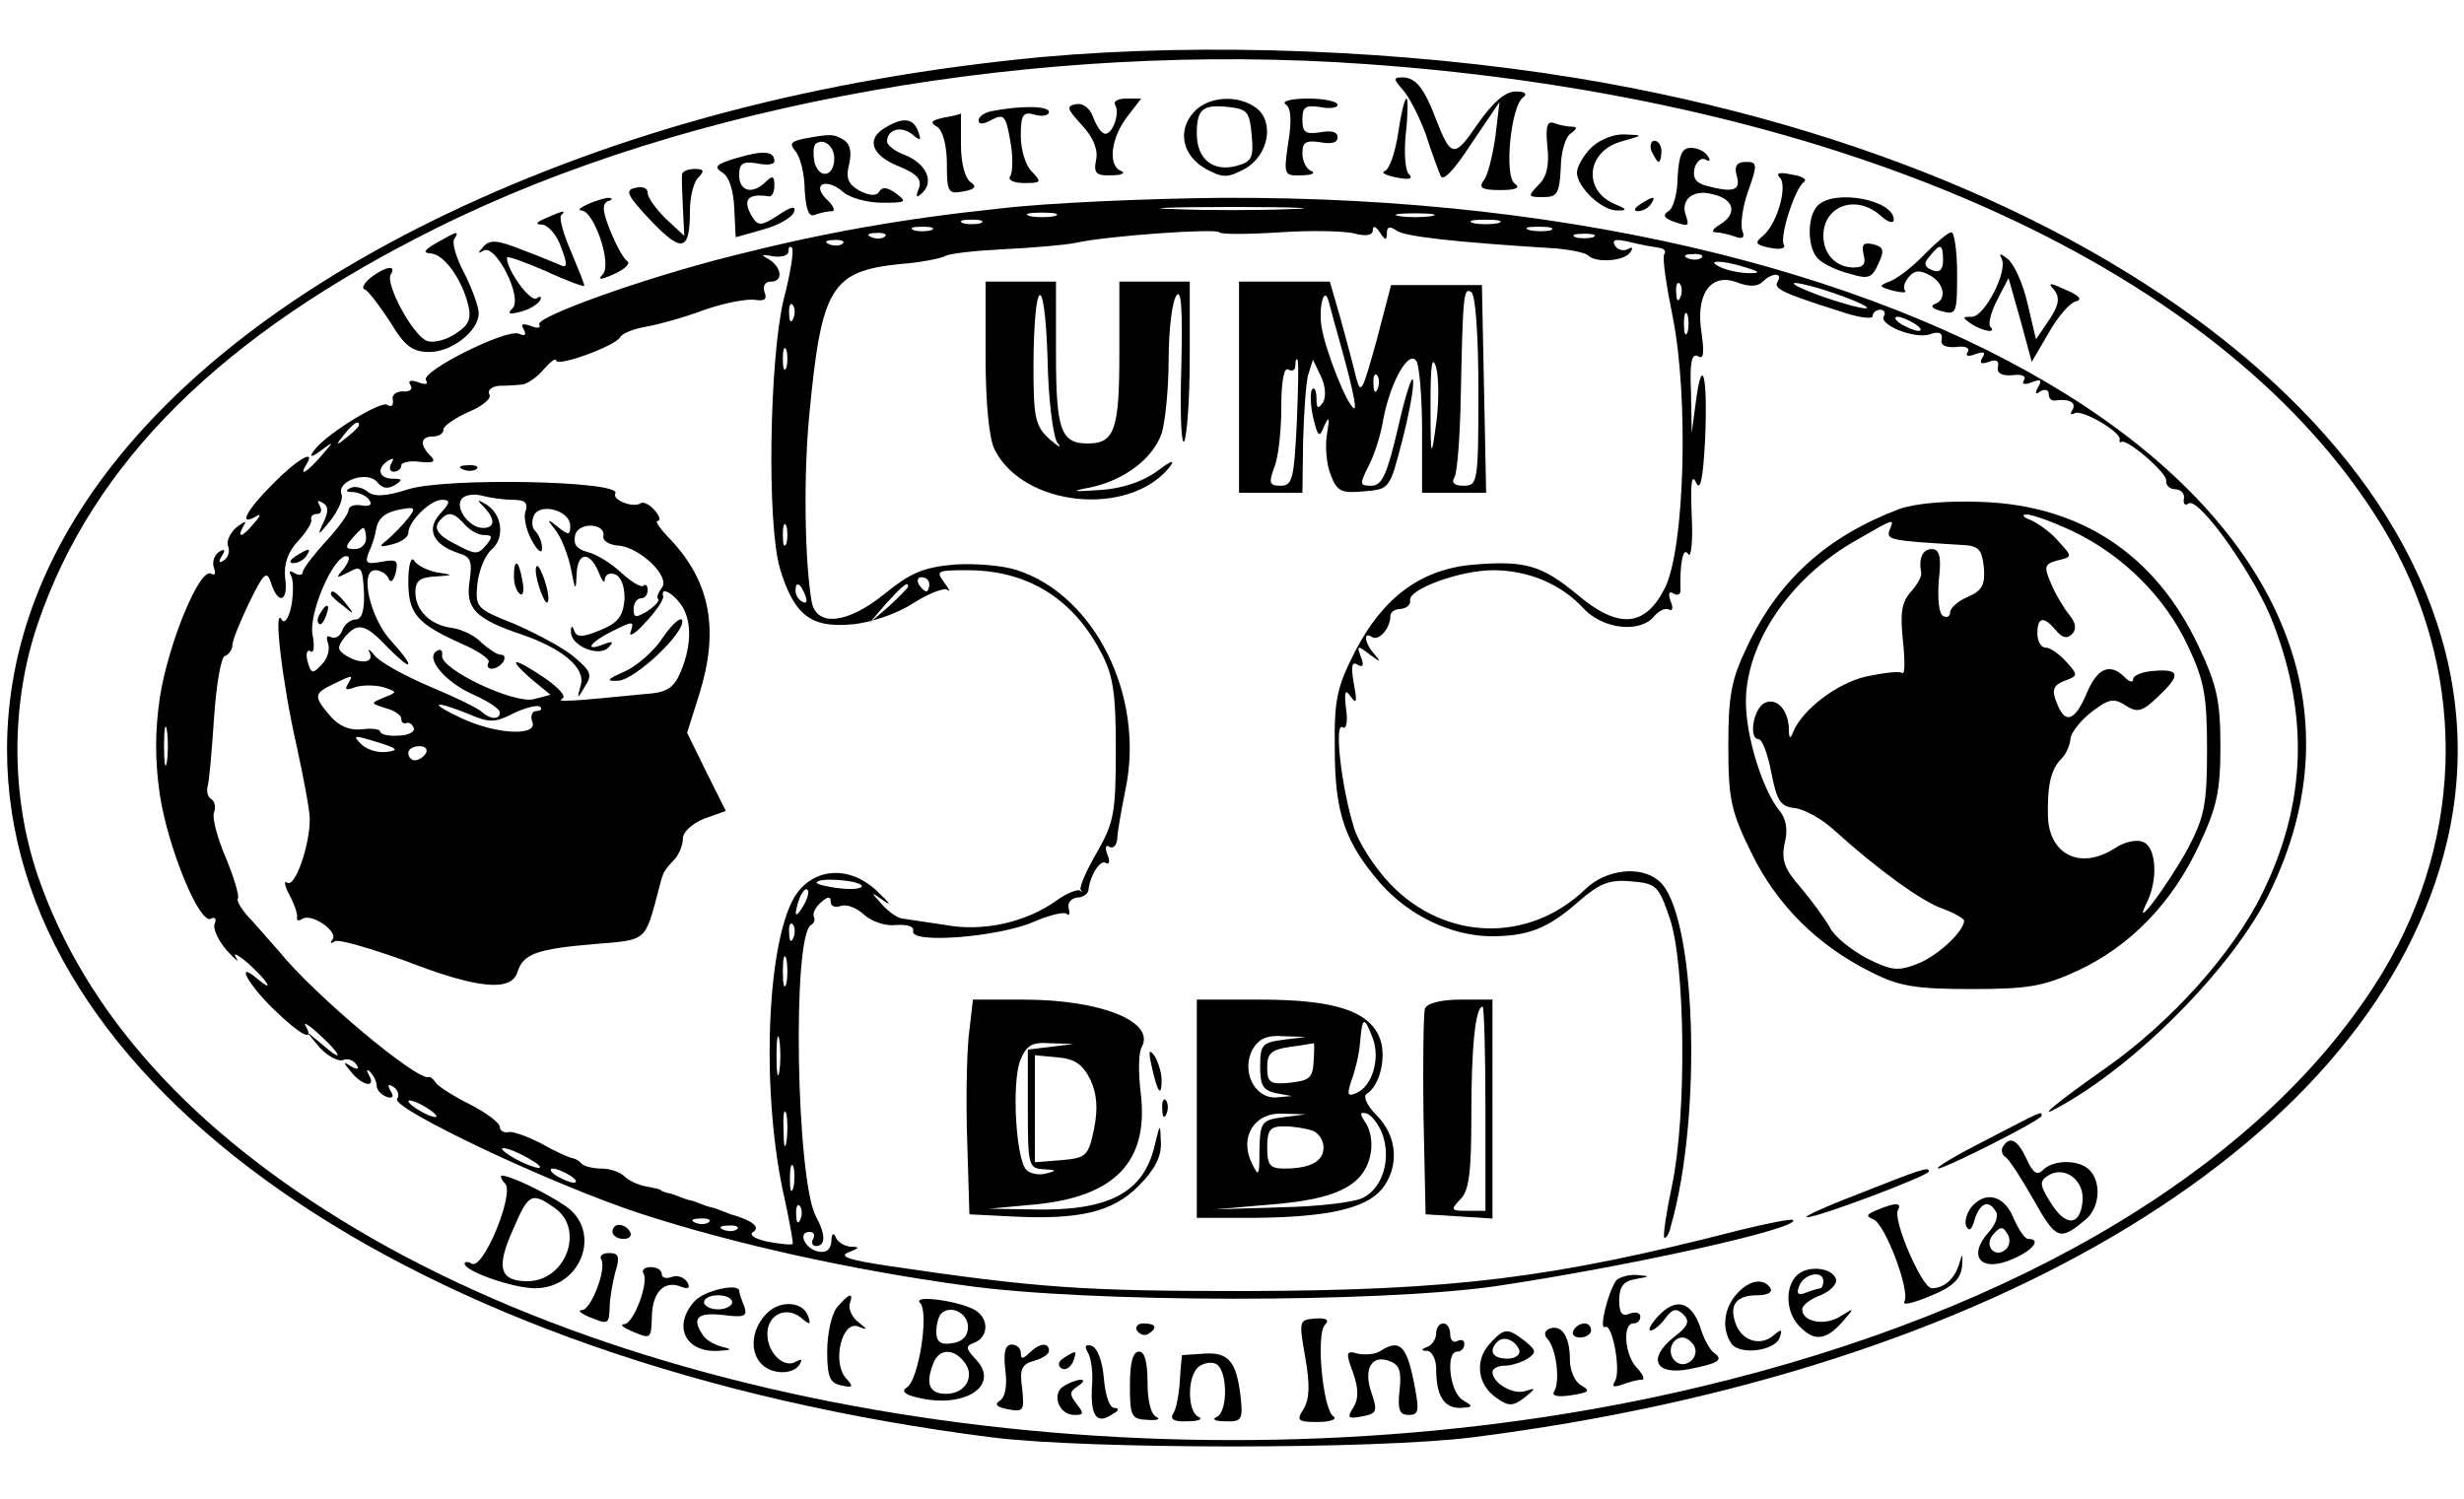 <?xml version="1.0" standalone="no"?>
<!DOCTYPE svg PUBLIC "-//W3C//DTD SVG 20010904//EN"
 "http://www.w3.org/TR/2001/REC-SVG-20010904/DTD/svg10.dtd">
<svg version="1.0" xmlns="http://www.w3.org/2000/svg"
 width="350pt" height="213pt" viewBox="0 0 350 213"
 preserveAspectRatio="xMidYMid meet">

<g transform="translate(0,213) scale(0.1,-0.1)"
fill="#000000" stroke="none">
<path d="M1480 2049 c-316 -30 -597 -104 -848 -224 -399 -192 -622 -464 -622
-760 0 -474 571 -872 1400 -977 137 -17 543 -17 680 0 746 94 1286 424 1386
847 113 482 -419 949 -1236 1084 -245 40 -526 51 -760 30z m460 -10 c683 -48
1223 -294 1444 -657 120 -198 120 -436 0 -634 -163 -268 -510 -479 -969 -588
-653 -156 -1421 -66 -1909 224 -234 139 -385 307 -452 501 -39 114 -39 246 0
360 78 228 260 409 566 561 357 178 857 266 1320 233z"/>
<path d="M1993 2002 c9 -10 23 -38 32 -62 8 -25 18 -52 21 -59 3 -10 18 5 44
45 l40 59 -6 -50 c-4 -27 -11 -56 -17 -62 -7 -10 -1 -13 24 -13 22 0 29 3 21
9 -16 9 -6 112 12 123 6 5 2 8 -11 8 -15 0 -32 -15 -54 -46 -33 -49 -38 -48
-59 6 -17 45 -29 60 -48 60 -13 0 -13 -2 1 -18z"/>
<path d="M1528 1982 c-14 -3 -12 -7 9 -30 16 -17 23 -35 20 -49 -4 -19 0 -23
22 -22 14 0 20 3 14 6 -20 7 -15 47 8 77 l20 26 -21 0 c-12 0 -19 -4 -16 -9 7
-11 -3 -41 -14 -41 -5 0 -12 10 -17 23 -5 14 -15 21 -25 19z"/>
<path d="M1696 1971 c-24 -26 -17 -62 17 -81 24 -13 30 -13 55 0 34 19 43 67
16 87 -26 19 -68 16 -88 -6z m82 -33 c3 -33 0 -38 -23 -44 -32 -8 -55 10 -55
46 0 35 8 42 45 38 27 -3 30 -7 33 -40z"/>
<path d="M1826 1982 c8 -5 9 -23 4 -54 -7 -47 -6 -48 19 -47 14 0 20 3 14 6
-7 2 -13 14 -13 25 0 16 5 19 25 16 16 -3 25 -1 25 7 0 8 -9 10 -25 7 -21 -3
-25 0 -25 18 0 18 4 21 25 18 14 -3 25 -1 25 3 0 5 -19 9 -42 9 -24 0 -38 -4
-32 -8z"/>
<path d="M1986 1941 c-4 -27 -12 -51 -19 -54 -6 -2 1 -6 16 -9 19 -4 25 -2 18
5 -5 5 -7 31 -4 58 3 27 3 49 1 49 -3 0 -8 -22 -12 -49z"/>
<path d="M1408 1972 c-10 -2 -18 -8 -18 -13 0 -6 7 -6 19 1 17 9 20 5 26 -30
4 -21 4 -44 0 -50 -4 -6 5 -10 20 -10 24 0 25 1 11 16 -9 8 -16 31 -16 51 0
30 3 35 20 30 11 -3 20 -1 20 4 0 9 -42 9 -82 1z"/>
<path d="M1341 1963 c-18 -4 -21 -7 -10 -13 8 -5 14 -26 14 -53 0 -40 2 -43
23 -39 17 3 20 7 11 13 -8 5 -14 27 -14 53 0 25 0 45 0 45 0 -1 -11 -4 -24 -6z"/>
<path d="M1258 1949 c-28 -16 -21 -39 18 -55 27 -11 34 -19 29 -32 -5 -13 -3
-14 6 -5 16 16 4 41 -26 53 -14 5 -25 14 -25 19 0 17 20 23 36 10 12 -10 13
-9 8 5 -7 18 -21 20 -46 5z"/>
<path d="M2198 1922 c3 -27 -1 -44 -13 -55 -15 -16 -15 -17 7 -17 20 0 23 5
25 41 0 23 7 46 15 50 8 6 9 9 1 9 -6 0 -17 2 -25 5 -10 4 -13 -4 -10 -33z"/>
<path d="M1142 1933 c-19 -4 -21 -7 -12 -18 7 -8 13 -33 13 -55 2 -29 6 -39
15 -35 8 3 18 5 24 5 5 0 2 8 -8 17 -22 22 0 31 24 10 9 -8 34 -15 55 -15 34
0 36 1 20 13 -12 9 -20 10 -24 3 -4 -7 -14 -6 -28 1 -16 9 -20 18 -15 37 4 17
2 29 -7 35 -15 9 -19 9 -57 2z m43 -28 c0 -26 -21 -30 -28 -6 -2 11 -2 22 1
26 11 10 27 -2 27 -20z"/>
<path d="M2260 1920 c-11 -11 -20 -27 -20 -35 0 -21 36 -55 58 -54 14 0 13 2
-4 9 -46 19 -41 75 9 89 32 9 32 9 5 10 -16 1 -37 -8 -48 -19z"/>
<path d="M2346 1915 c4 -8 8 -15 10 -15 2 0 4 7 4 15 0 8 -4 15 -10 15 -5 0
-7 -7 -4 -15z"/>
<path d="M1048 1906 c-31 -9 -35 -13 -22 -21 10 -6 16 -26 17 -51 l2 -41 39
11 c22 6 41 17 44 25 3 9 -4 8 -23 -5 -23 -15 -28 -15 -36 -3 -15 25 -8 35 24
30 4 0 7 7 7 16 0 13 -3 14 -12 5 -19 -19 -38 -14 -38 9 0 17 5 20 25 17 14
-3 25 -2 25 3 0 14 -15 16 -52 5z"/>
<path d="M2383 1879 c0 -23 -6 -45 -13 -49 -8 -5 -7 -9 5 -14 23 -8 25 -8 20
7 -9 23 10 39 38 31 31 -7 35 -28 10 -43 -10 -6 -13 -11 -6 -11 6 0 19 -3 27
-6 11 -4 15 -2 11 8 -3 8 0 34 8 56 14 39 13 42 -3 42 -13 0 -17 -6 -13 -20 6
-21 -5 -24 -43 -14 -15 4 -20 11 -17 25 3 10 10 16 16 12 6 -3 7 -1 3 5 -4 7
-15 12 -24 12 -13 0 -17 -10 -19 -41z"/>
<path d="M969 1883 c-1 -5 0 -26 1 -48 l2 -40 -26 24 c-14 14 -26 30 -26 37 0
7 -8 10 -18 7 -15 -3 -11 -11 23 -47 44 -46 55 -43 55 15 0 19 5 40 12 47 9 9
8 12 -5 12 -9 0 -17 -3 -18 -7z"/>
<path d="M2528 1878 c12 -12 -4 -68 -25 -84 -11 -9 -9 -12 11 -16 14 -3 23 -1
20 4 -7 11 16 81 28 89 6 4 -2 9 -17 11 -17 4 -23 2 -17 -4z"/>
<path d="M835 1840 c-11 -5 -15 -9 -9 -9 18 -1 44 -77 30 -91 -8 -8 -3 -8 17
1 15 7 23 15 18 18 -5 3 -16 23 -24 43 -11 27 -12 38 -4 42 7 2 8 4 2 5 -5 0
-19 -4 -30 -9z"/>
<path d="M1422 1834 c-143 -15 -254 -35 -384 -68 -127 -32 -279 -87 -272 -97
3 -5 -3 -6 -12 -2 -12 4 -15 3 -10 -5 4 -8 2 -10 -7 -6 -19 7 -140 -54 -132
-66 4 -6 -1 -7 -11 -3 -11 4 -15 2 -11 -4 4 -6 -1 -10 -11 -9 -9 0 -16 -5 -14
-12 1 -8 -2 -11 -8 -7 -10 6 -94 -46 -106 -68 -5 -7 0 -6 12 3 19 14 19 14 0
-8 -20 -23 -32 -30 -21 -12 15 24 -14 7 -48 -28 -37 -37 -49 -60 -24 -46 8 5
8 2 -2 -9 -16 -20 -26 -23 -15 -4 5 8 2 7 -10 -2 -9 -8 -15 -20 -12 -27 3 -7
0 -16 -6 -20 -7 -5 -8 -2 -3 6 6 9 4 11 -4 6 -7 -5 -10 -15 -7 -23 3 -8 1 -11
-4 -8 -16 10 -61 -99 -73 -176 -7 -49 -7 -89 0 -138 12 -77 57 -186 73 -176 5
3 8 0 5 -7 -3 -7 5 -24 17 -38 13 -14 19 -19 13 -10 -5 8 3 4 18 -9 28 -25 38
-43 12 -21 -31 26 -13 -8 23 -43 38 -37 60 -49 46 -24 -4 6 5 1 19 -12 33 -30
36 -42 5 -15 l-23 19 19 -23 c11 -12 26 -20 33 -18 7 3 15 0 19 -6 5 -7 2 -8
-7 -3 -12 8 -12 6 0 -8 16 -20 36 -23 25 -4 -4 7 -3 9 2 4 5 -5 9 -14 9 -19 0
-6 6 -13 14 -16 9 -3 11 0 6 8 -5 9 -4 11 4 6 6 -4 9 -12 5 -17 -8 -14 223
-123 346 -163 132 -43 299 -80 460 -102 177 -25 588 -25 755 -1 188 28 433 82
422 94 -2 2 -38 -5 -78 -15 -265 -68 -405 -85 -699 -86 -230 0 -294 4 -510 36
-53 8 -69 13 -55 19 16 6 17 8 3 8 -9 1 -19 7 -21 14 -3 7 -6 4 -6 -6 -1 -12
-7 -17 -18 -15 -19 3 -31 28 -13 28 6 0 8 -4 5 -10 -3 -5 -1 -10 4 -10 14 0
14 16 0 42 -28 53 -34 398 -7 414 5 3 6 8 4 12 -2 4 2 13 10 20 10 9 14 9 14
1 0 -6 6 -9 14 -6 8 3 22 -2 33 -12 11 -10 31 -17 46 -15 16 1 26 -2 24 -9 -3
-18 121 -8 170 13 23 10 44 15 48 12 4 -4 5 0 3 8 -2 8 4 14 12 15 8 0 15 5
16 10 2 21 17 45 25 39 5 -3 6 3 2 12 -4 10 -2 15 3 11 5 -3 10 2 11 11 0 9 6
42 12 72 27 132 -44 274 -154 310 -21 7 -61 10 -90 8 -44 -4 -62 -12 -99 -42
-52 -42 -96 -47 -103 -11 -10 57 -12 181 -3 270 17 177 31 200 129 210 29 2
57 8 63 11 6 4 44 8 84 10 41 2 87 6 102 9 43 10 202 21 204 15 2 -3 40 -3 86
0 45 3 94 2 107 -2 16 -4 25 -2 25 5 0 7 4 6 10 -3 8 -12 10 -12 10 -1 0 9 4
10 13 4 10 -9 84 -17 229 -26 20 -2 40 -6 44 -10 11 -11 52 -8 60 5 4 6 3 8
-4 4 -6 -3 -14 -1 -18 5 -5 9 1 10 22 5 16 -4 34 -7 41 -8 7 -1 10 -5 7 -9 -3
-5 3 -45 12 -89 23 -115 17 -329 -11 -385 -28 -56 -66 -59 -124 -10 -51 42
-74 49 -147 43 -75 -6 -129 -46 -169 -123 -26 -51 -30 -69 -29 -139 0 -92 15
-133 65 -191 41 -46 100 -74 156 -75 54 0 82 11 126 50 29 25 43 31 74 28 36
-3 39 -6 55 -53 22 -65 24 -280 3 -379 -8 -38 -13 -71 -11 -74 2 -2 7 5 9 15
46 159 36 449 -17 492 -26 22 -75 16 -104 -12 -80 -77 -199 -74 -277 7 -22 23
-46 60 -52 81 -18 59 -28 149 -16 142 5 -4 8 7 5 26 -3 25 -1 29 7 17 8 -11 9
-7 4 19 -4 24 -3 32 5 27 8 -5 10 -1 5 11 -6 16 -5 17 13 3 15 -11 16 -11 7 0
-15 16 -17 34 -4 25 10 -6 26 13 26 30 0 6 7 10 15 10 8 1 14 6 13 12 -3 16
71 43 118 43 50 0 97 -20 128 -54 28 -30 81 -36 101 -11 7 8 16 12 21 9 5 -3
6 3 2 12 -4 11 -2 15 4 11 6 -4 11 -1 10 6 -1 38 4 61 11 50 4 -7 7 18 5 55
-2 45 0 60 6 47 6 -14 10 3 13 60 4 90 -4 124 -13 55 l-6 -45 -1 58 c-2 42 1
56 10 51 8 -5 9 4 5 33 -9 55 13 86 50 72 18 -7 30 -6 37 1 13 13 29 13 21 0
-6 -10 6 -16 88 -42 26 -9 47 -12 47 -7 0 5 5 9 11 9 5 0 8 -4 5 -9 -8 -12 43
-33 65 -26 13 5 19 2 17 -7 -2 -8 5 -12 20 -11 13 2 21 -1 17 -7 -4 -6 1 -7
11 -3 12 4 15 3 10 -5 -5 -8 -2 -10 9 -6 10 4 15 2 13 -7 -2 -9 5 -13 20 -12
13 2 21 -1 17 -7 -4 -6 1 -7 11 -3 13 5 15 3 9 -7 -5 -9 -4 -11 3 -6 7 4 12 2
12 -3 0 -6 3 -10 8 -10 20 3 32 -2 26 -13 -4 -6 -3 -8 3 -5 10 6 65 -26 64
-37 -1 -3 0 -5 2 -4 6 7 66 -44 64 -55 -1 -6 5 -12 13 -12 8 0 14 -7 12 -14
-1 -7 2 -10 7 -6 15 9 97 -107 121 -173 50 -132 45 -255 -16 -380 -42 -86
-130 -184 -224 -250 -67 -47 -97 -72 -70 -57 113 60 253 202 304 307 254 521
-457 992 -1489 987 -104 -1 -246 -7 -313 -15z m411 -1 c-46 -2 -120 -2 -165 0
-46 1 -9 3 82 3 91 0 128 -2 83 -3z m-335 -10 c-10 -2 -26 -2 -35 0 -10 3 -2
5 17 5 19 0 27 -2 18 -5z m535 0 c-13 -2 -33 -2 -45 0 -13 2 -3 4 22 4 25 0
35 -2 23 -4z m-640 -10 c-7 -2 -19 -2 -25 0 -7 3 -2 5 12 5 14 0 19 -2 13 -5z
m735 0 c-10 -2 -26 -2 -35 0 -10 3 -2 5 17 5 19 0 27 -2 18 -5z m-805 -10 c-7
-2 -19 -2 -25 0 -7 3 -2 5 12 5 14 0 19 -2 13 -5z m880 0 c-7 -2 -21 -2 -30 0
-10 3 -4 5 12 5 17 0 24 -2 18 -5z m-946 -9 c-3 -3 -12 -4 -19 -1 -8 3 -5 6 6
6 11 1 17 -2 13 -5z m1006 -1 c-7 -2 -19 -2 -25 0 -7 3 -2 5 12 5 14 0 19 -2
13 -5z m-1066 -9 c-3 -3 -12 -4 -19 -1 -8 3 -5 6 6 6 11 1 17 -2 13 -5z m-84
-80 c-20 -85 -24 -318 -5 -382 20 -66 44 -84 101 -79 27 2 65 15 88 30 22 14
45 23 49 19 5 -4 2 1 -5 11 -12 16 -10 17 33 17 84 0 149 -39 189 -115 18 -33
22 -57 22 -140 0 -91 -3 -104 -27 -146 -15 -26 -25 -49 -23 -53 3 -3 2 -4 -1
-1 -4 2 -19 -4 -33 -14 -43 -31 -104 -45 -158 -35 -26 4 -54 8 -60 9 -7 0 -20
9 -30 20 -17 19 -17 19 3 5 11 -8 7 -2 -9 13 -40 39 -93 35 -119 -8 -40 -70
-47 -284 -13 -430 7 -33 12 -61 11 -62 -2 -2 -17 0 -35 3 -19 4 -28 10 -21 14
11 7 -3 17 -32 25 -5 2 -10 4 -13 5 -3 1 -9 4 -15 5 -5 1 -12 4 -15 5 -3 1 -9
4 -15 5 -5 1 -12 4 -15 5 -3 1 -9 4 -15 5 -5 1 -11 3 -12 5 -2 1 -11 3 -22 5
-10 2 -23 8 -29 14 -6 6 -21 11 -32 11 -12 0 -25 3 -29 7 -4 5 -11 8 -14 8 -4
1 -23 9 -42 20 -19 10 -41 18 -47 17 -7 -2 -13 2 -13 7 0 6 -19 20 -42 32 -24
12 -46 26 -49 31 -3 5 -8 9 -10 8 -16 -6 -162 116 -213 179 -6 7 -23 26 -37
42 -15 15 -24 30 -21 33 2 3 -5 28 -17 57 -12 28 -20 57 -17 65 3 7 1 16 -4
19 -5 3 -7 11 -5 18 2 7 6 50 9 97 3 46 10 86 15 88 6 2 11 9 11 15 0 7 11 34
24 61 21 43 25 46 31 28 10 -32 25 -27 20 7 -2 20 4 37 18 52 12 13 21 27 19
31 -1 5 3 8 9 8 5 0 7 5 3 12 -4 7 -3 8 4 4 9 -5 9 -13 1 -29 -9 -19 -7 -18
10 3 11 14 19 31 16 38 -7 19 37 34 51 17 7 -9 15 -10 25 -4 11 7 11 9 -3 9
-20 0 -24 15 -6 26 7 4 8 3 4 -4 -4 -7 -2 -12 3 -12 6 0 11 4 11 9 0 4 12 7
26 5 20 -2 24 0 15 9 -15 15 -14 27 4 27 8 0 15 4 15 10 0 5 16 16 36 25 19 8
33 19 29 25 -3 5 3 11 14 12 12 0 27 1 34 2 6 1 20 10 29 21 10 11 17 17 18
13 0 -10 83 20 91 33 3 6 20 12 37 15 17 3 54 13 83 24 29 10 61 16 72 14 13
-2 17 1 13 11 -3 9 1 15 9 15 19 0 15 22 -5 33 -10 5 -7 6 8 3 12 -2 22 1 22
7 0 6 2 8 5 5 3 -3 -2 -36 -12 -74z m1304 60 c-3 -3 -12 -4 -19 -1 -8 3 -5 6
6 6 11 1 17 -2 13 -5z m63 -14 c20 -6 21 -8 5 -8 -11 0 -29 3 -40 8 -25 11 1
11 35 0z m-93 -42 c-3 -8 -6 -5 -6 6 -1 11 2 17 5 13 3 -3 4 -12 1 -19z m228
2 c28 -10 43 -18 35 -18 -8 0 -37 8 -65 18 -27 10 -43 18 -35 18 8 0 38 -8 65
-18z m-1488 -32 c-3 -8 -6 -5 -6 6 -1 11 2 17 5 13 3 -3 4 -12 1 -19z m1270
-20 c-3 -7 -5 -2 -5 12 0 14 2 19 5 13 2 -7 2 -19 0 -25z m323 12 c8 -5 11
-10 5 -10 -5 0 -17 5 -25 10 -8 5 -10 10 -5 10 6 0 17 -5 25 -10z m-1603 -62
c-3 -7 -5 -2 -5 12 0 14 2 19 5 13 2 -7 2 -19 0 -25z m-607 -82 c0 -2 -8 -10
-17 -17 -16 -13 -17 -12 -4 4 13 16 21 21 21 13z m607 -168 c-3 -7 -5 -2 -5
12 0 14 2 19 5 13 2 -7 2 -19 0 -25z m203 -58 c0 -5 -2 -10 -4 -10 -3 0 -8 5
-11 10 -3 6 -1 10 4 10 6 0 11 -4 11 -10z m-176 -16 c3 -8 2 -12 -4 -9 -6 3
-10 10 -10 16 0 14 7 11 14 -7z m146 13 c0 -2 -12 -14 -27 -28 l-28 -24 24 28
c23 25 31 32 31 24z m-1053 -249 c-2 -13 -4 -3 -4 22 0 25 2 35 4 23 2 -13 2
-33 0 -45z m987 -176 c2 -4 -11 -6 -30 -4 -19 2 -34 6 -34 8 0 8 59 4 64 -4z
m-83 -29 c-12 -20 -14 -14 -5 12 4 9 9 14 11 11 3 -2 0 -13 -6 -23z m-14 -45
c-3 -8 -6 -5 -6 6 -1 11 2 17 5 13 3 -3 4 -12 1 -19z m-10 -65 c-3 -10 -5 -2
-5 17 0 19 2 27 5 18 2 -10 2 -26 0 -35z m-10 -125 c-2 -13 -4 -3 -4 22 0 25
2 35 4 23 2 -13 2 -33 0 -45z m-487 -64 c0 -2 -9 0 -20 6 -11 6 -20 13 -20 16
0 2 9 0 20 -6 11 -6 20 -13 20 -16z m497 -36 c-2 -13 -4 -5 -4 17 -1 22 1 32
4 23 2 -10 2 -28 0 -40z m-367 -23 c14 -8 21 -14 15 -14 -5 0 -21 6 -35 14
-14 8 -20 14 -15 14 6 0 21 -6 35 -14z m377 -42 c-3 -10 -5 -4 -5 12 0 17 2
24 5 18 2 -7 2 -21 0 -30z m-317 17 c8 -5 11 -10 5 -10 -5 0 -17 5 -25 10 -8
5 -10 10 -5 10 6 0 17 -5 25 -10z m327 -62 c-3 -8 -6 -5 -6 6 -1 11 2 17 5 13
3 -3 4 -12 1 -19z m-130 -4 c-3 -3 -12 -4 -19 -1 -8 3 -5 6 6 6 11 1 17 -2 13
-5z m40 -10 c-3 -3 -12 -4 -19 -1 -8 3 -5 6 6 6 11 1 17 -2 13 -5z"/>
<path d="M658 1463 c7 -3 16 -2 19 1 4 3 -2 6 -13 5 -11 0 -14 -3 -6 -6z"/>
<path d="M580 1435 c-31 -10 -48 -11 -57 -4 -7 6 -18 9 -25 6 -8 -4 -7 -6 4
-6 9 -1 20 -6 23 -12 4 -6 0 -9 -11 -7 -10 2 -19 -1 -19 -7 0 -5 -15 -26 -33
-45 -17 -19 -32 -38 -32 -43 0 -4 -5 -5 -12 -1 -6 4 -8 3 -5 -3 4 -6 4 -25 1
-43 -4 -19 -10 -27 -14 -20 -12 20 1 -90 21 -178 10 -46 19 -93 19 -105 0 -39
-21 -98 -32 -91 -5 4 -4 -4 3 -17 7 -13 12 -28 11 -32 -1 -5 2 -6 8 -2 13 8
52 -19 42 -30 -4 -5 -2 -6 4 -2 5 3 50 -10 100 -28 103 -40 150 -44 159 -16 8
26 27 33 110 40 75 6 71 3 91 79 2 7 4 16 6 20 1 4 8 13 15 20 7 7 13 21 13
31 0 9 13 21 30 28 l31 11 -28 56 -27 55 17 54 c29 92 16 160 -40 220 -15 15
-23 27 -19 27 5 0 3 7 -4 15 -7 8 -16 13 -20 10 -11 -7 -41 5 -36 14 11 18
-240 23 -294 6z m149 -15 c16 0 21 -4 18 -15 -4 -8 0 -27 8 -42 8 -15 15 -21
15 -12 0 8 -4 19 -10 25 -5 5 -5 15 -1 23 11 17 51 5 51 -16 0 -13 -2 -14 -17
-2 -16 13 -17 12 -4 -4 8 -10 18 -35 22 -55 6 -31 7 -33 8 -9 1 33 18 35 31 5
5 -13 9 -18 9 -11 1 7 7 10 15 7 8 -3 14 -18 13 -36 -2 -23 -9 -33 -34 -43
-24 -10 -33 -11 -37 -2 -3 9 -5 9 -5 0 -1 -20 39 -37 53 -23 8 8 7 10 -6 5
-30 -12 -20 3 13 19 28 14 30 14 25 -1 -4 -9 6 -4 21 13 15 16 26 32 25 37 -4
13 11 7 24 -10 17 -22 17 -59 1 -97 -10 -24 -20 -30 -52 -32 -22 -2 -60 -6
-85 -8 -25 -2 -39 -2 -32 1 7 3 -2 14 -23 29 -46 31 -56 31 -21 0 l28 -23 -23
-6 c-28 -8 -135 43 -131 62 1 7 -2 10 -8 6 -16 -10 12 -44 53 -62 20 -9 37
-20 37 -25 0 -11 -14 -10 -26 1 -5 5 -38 21 -74 36 -35 15 -70 34 -78 44 -7 9
-11 10 -7 4 7 -15 -13 -17 -34 -4 -12 8 -12 12 -2 25 19 23 30 20 62 -14 16
-16 29 -27 29 -23 0 4 -11 18 -24 32 -30 32 -46 101 -23 101 8 0 17 -6 19 -12
3 -7 7 -3 10 8 4 18 2 20 -20 16 -22 -4 -24 -2 -18 14 5 10 9 24 10 31 3 18
14 26 38 30 18 3 19 1 7 -14 -8 -10 -21 -23 -29 -30 -13 -10 -11 -11 8 -6 12
3 22 10 22 16 0 16 31 47 48 47 12 0 12 -4 -3 -20 -20 -22 -10 -44 27 -56 17
-5 19 -12 15 -40 -6 -38 8 -53 73 -75 59 -20 92 -48 85 -72 -6 -21 -5 -21 6
-2 11 17 8 22 -17 43 -16 13 -54 33 -84 46 -53 21 -55 23 -52 56 2 19 11 42
21 50 19 17 14 52 -11 65 -10 6 -11 5 0 -6 16 -17 15 -29 -2 -29 -19 0 -39 27
-31 40 4 7 17 9 29 6 11 -3 32 -6 45 -6z m-69 -35 c7 -8 19 -15 27 -15 13 0
13 -3 3 -15 -11 -13 -15 -13 -41 1 -29 14 -35 25 -22 37 10 11 19 8 33 -8z
m197 -17 c-1 -6 8 -12 21 -13 31 -2 75 -45 62 -60 -5 -7 -8 -14 -5 -16 2 -3
-5 -10 -15 -17 -17 -10 -20 -10 -20 3 0 8 5 15 10 15 6 0 10 5 10 12 0 6 -3 9
-6 6 -3 -3 -17 5 -31 18 -15 14 -36 27 -49 30 -15 4 -20 11 -17 24 5 19 44 17
40 -2z m-337 -3 c0 -8 -7 -15 -16 -15 -14 0 -14 3 -4 15 7 8 14 15 16 15 2 0
4 -7 4 -15z m-31 -42 c-13 -15 -12 -15 6 -6 18 10 20 8 22 -28 1 -26 -3 -39
-12 -39 -7 0 -16 -7 -19 -16 -3 -8 -10 -12 -16 -9 -6 3 -7 0 -4 -9 3 -9 -1
-22 -9 -30 -13 -14 -15 -13 -20 4 -3 11 -1 18 4 15 5 -4 6 7 3 23 -6 30 29
112 48 112 6 0 4 -7 -3 -17z m5 -165 c-5 -8 -2 -9 11 -4 10 3 27 3 39 0 21 -7
21 -7 1 -15 -19 -8 -19 -8 3 -15 12 -3 22 -10 22 -15 0 -5 3 -8 8 -6 4 1 8 -2
10 -8 1 -5 -9 -10 -23 -10 -14 -1 -25 2 -25 6 0 3 -12 5 -26 3 -18 -2 -33 5
-45 19 -24 28 -23 32 4 45 29 14 29 14 21 0z m171 -42 c30 -13 38 -13 65 1 17
8 34 12 37 9 4 -3 1 -6 -5 -6 -6 0 -9 -7 -6 -15 9 -21 -50 -19 -101 5 -47 22
-40 26 10 6z m-115 -54 c-13 -2 -29 3 -37 11 -13 13 -10 13 22 3 30 -9 32 -12
15 -14z m55 -2 c-3 -5 -10 -10 -16 -10 -5 0 -9 5 -9 10 0 6 7 10 16 10 8 0 12
-4 9 -10z"/>
<path d="M580 1304 c0 -46 12 -60 77 -89 23 -10 40 -22 37 -26 -3 -5 -1 -9 5
-9 5 0 13 5 16 10 3 6 2 10 -4 10 -5 0 -17 8 -27 17 -9 10 -28 19 -42 21 -31
4 -52 25 -52 51 0 16 7 21 28 22 27 2 27 2 2 6 -14 3 -28 10 -32 17 -4 6 -8
-7 -8 -30z"/>
<path d="M730 1311 c0 -11 4 -22 9 -25 4 -3 6 6 3 19 -5 30 -12 33 -12 6z"/>
<path d="M761 1320 c0 -8 4 -24 9 -35 5 -13 9 -14 9 -5 0 8 -4 24 -9 35 -5 13
-9 14 -9 5z"/>
<path d="M942 1225 c-12 -19 -37 -41 -55 -49 -25 -11 -27 -14 -9 -13 24 1 96
69 91 86 -2 5 -14 -5 -27 -24z"/>
<path d="M470 1286 c0 -2 8 -10 18 -17 15 -13 16 -12 3 4 -13 16 -21 21 -21
13z"/>
<path d="M455 1259 c-4 -6 -5 -12 -2 -15 2 -3 7 2 10 11 7 17 1 20 -8 4z"/>
<path d="M420 1340 c-9 -6 -10 -10 -3 -10 6 0 15 5 18 10 8 12 4 12 -15 0z"/>
<path d="M2330 1840 c-9 -6 -10 -10 -3 -10 6 0 15 5 18 10 8 12 4 12 -15 0z"/>
<path d="M2582 1838 c-16 -16 -15 -63 2 -77 8 -7 27 -16 44 -20 26 -8 31 -6
40 14 9 19 8 24 -7 28 -14 3 -17 0 -14 -14 4 -14 0 -19 -14 -19 -25 0 -43 19
-43 45 0 43 47 60 82 28 10 -9 18 -11 18 -5 0 28 -84 44 -108 20z"/>
<path d="M775 1820 c-14 -6 -15 -9 -5 -9 9 -1 21 -15 27 -32 9 -24 9 -30 0
-26 -7 3 -31 13 -55 22 -35 14 -46 15 -55 5 -9 -10 -9 -11 0 -6 17 10 56 -67
41 -82 -8 -8 -5 -9 11 -5 12 3 24 10 28 16 3 6 1 7 -5 3 -9 -5 -42 40 -42 58
0 3 25 -6 55 -19 30 -14 55 -23 55 -21 0 3 -9 25 -19 49 -11 25 -17 48 -14 51
8 8 3 7 -22 -4z"/>
<path d="M620 1785 c-17 -10 -20 -14 -9 -15 19 0 45 -36 54 -73 5 -20 1 -29
-18 -41 -13 -9 -32 -14 -41 -10 -20 8 -59 81 -51 94 9 14 -7 12 -28 -4 -10 -8
-14 -16 -9 -17 5 -2 21 -23 36 -46 21 -35 32 -43 56 -43 32 0 70 30 70 55 0 9
-9 34 -20 56 -12 22 -18 44 -15 49 8 13 5 12 -25 -5z"/>
<path d="M2734 1769 c-16 -17 -38 -34 -48 -38 -18 -7 -18 -8 3 -14 13 -3 20
-3 17 0 -3 4 -1 12 5 19 8 10 16 11 30 3 21 -11 25 -35 7 -41 -7 -3 -2 -7 10
-10 21 -6 22 -3 22 53 0 32 -4 59 -8 59 -5 0 -21 -14 -38 -31z m26 -9 c0 -13
-5 -18 -15 -14 -12 5 -13 10 -4 20 15 19 19 18 19 -6z"/>
<path d="M2843 1763 c10 -17 -24 -83 -42 -83 -14 0 -14 -1 -1 -10 17 -11 37
-14 27 -4 -3 4 1 21 10 38 l16 31 17 -60 16 -59 24 41 c13 23 30 43 39 45 9 2
5 8 -14 16 -24 11 -27 11 -17 0 8 -11 7 -21 -7 -42 l-19 -28 -12 51 c-6 27
-19 56 -28 63 -10 8 -13 9 -9 1z"/>
<path d="M1400 1623 c0 -66 5 -117 13 -132 41 -81 190 -96 248 -25 9 12 3 10
-17 -5 -20 -15 -50 -25 -80 -27 -43 -3 -45 -2 -13 4 47 11 86 40 99 76 5 16
10 63 10 105 0 42 5 83 11 91 7 11 9 -20 7 -102 -2 -64 0 -111 4 -105 4 7 8
60 8 120 l0 107 -50 0 -50 0 0 -103 c0 -108 -7 -127 -45 -127 -38 0 -45 19
-45 127 l0 103 -50 0 -50 0 0 -107z m102 -122 c7 -9 2 -6 -11 5 -21 19 -23 31
-23 107 1 126 16 132 20 8 1 -59 8 -112 14 -120z"/>
<path d="M1760 1580 l0 -150 45 0 45 0 1 73 c1 39 4 82 7 94 l7 22 11 -23 c7
-14 8 -30 3 -38 -7 -10 -9 -8 -9 6 0 11 -3 17 -6 13 -3 -3 -3 -21 1 -39 7 -29
9 -31 16 -13 7 15 8 12 4 -11 -3 -17 -1 -43 5 -58 9 -24 15 -27 47 -24 37 3
37 3 55 73 10 39 17 77 15 85 -1 8 -11 -22 -21 -67 -16 -68 -23 -83 -38 -83
-17 0 -17 2 -4 28 8 15 18 46 21 67 10 52 36 99 47 82 4 -6 8 -51 8 -99 l0
-88 45 0 46 0 -3 148 -3 147 -64 0 -65 0 -21 -80 c-20 -72 -22 -77 -29 -50 -4
17 -14 54 -22 83 l-15 52 -65 0 -64 0 0 -150z m340 -6 c0 -129 -1 -134 -21
-134 -13 0 -18 4 -13 12 4 6 8 59 9 117 3 144 4 153 15 146 6 -4 10 -62 10
-141z m-191 49 c11 -40 18 -73 15 -73 -9 0 -42 83 -47 117 -4 28 4 57 10 36 1
-4 11 -41 22 -80z m131 -95 c-7 -51 -8 -50 -8 27 0 56 2 72 8 53 4 -15 4 -51
0 -80z m-198 0 c-4 -78 -6 -88 -23 -88 -16 0 -17 4 -9 26 6 14 10 52 10 85 0
38 4 58 10 54 6 -3 10 -1 10 6 0 7 1 10 3 8 2 -2 1 -43 -1 -91z m115 50 c-3
-8 -6 -5 -6 6 -1 11 2 17 5 13 3 -3 4 -12 1 -19z"/>
<path d="M2698 1407 c-103 -39 -172 -101 -217 -197 -22 -46 -26 -69 -26 -140
0 -76 4 -93 33 -152 36 -74 95 -132 170 -169 39 -20 63 -24 142 -24 82 0 103
4 151 26 75 35 134 96 172 177 26 55 31 78 31 142 0 64 -5 87 -31 142 -61 130
-167 200 -308 205 -49 2 -94 -2 -117 -10z m247 -32 c71 -34 131 -94 163 -163
23 -49 27 -70 27 -147 0 -78 -4 -96 -27 -140 -29 -53 -80 -121 -59 -78 17 33
14 80 -5 87 -9 4 -27 0 -40 -9 -48 -31 -93 -10 -95 45 -1 44 4 67 19 82 7 7
12 19 13 28 0 8 13 25 29 38 25 19 32 21 49 10 17 -11 24 -9 46 12 33 31 32
40 -5 37 -16 -1 -30 -6 -30 -12 0 -5 -5 -4 -12 3 -21 21 -39 13 -54 -23 -17
-40 -31 -45 -43 -12 -7 17 -4 24 12 30 19 7 19 8 2 27 -10 11 -23 20 -29 20
-7 0 -12 9 -12 20 0 24 9 25 26 5 9 -11 16 -13 23 -6 7 7 6 16 -4 28 -8 10
-20 30 -26 45 -10 23 -9 27 10 32 21 5 21 5 1 27 -10 12 -28 25 -39 30 -11 4
-14 8 -7 8 7 1 37 -10 67 -24z m-261 2 c-5 -14 1 -15 101 -21 26 -1 30 -6 33
-32 2 -24 -2 -33 -23 -42 -14 -6 -25 -16 -25 -22 0 -6 -5 -8 -10 -5 -6 3 -8
26 -6 51 4 33 1 44 -10 44 -13 0 -19 -13 -15 -34 1 -5 -6 -17 -15 -27 -13 -15
-15 -30 -11 -69 3 -28 3 -49 -1 -46 -5 3 -27 0 -51 -5 -41 -9 -91 -47 -104
-79 -4 -11 -6 -9 -6 5 -1 30 -21 47 -38 34 -14 -13 -18 -49 -5 -49 5 0 13 -21
18 -47 8 -41 13 -49 34 -51 14 -2 39 -16 55 -31 62 -56 125 -102 155 -112 16
-6 30 -14 30 -17 -1 -16 -38 -50 -66 -61 -28 -11 -37 -10 -73 8 -22 12 -46 31
-52 44 -7 12 -25 37 -41 56 -23 26 -28 39 -23 63 5 19 2 35 -7 46 -24 29 -48
105 -48 155 0 83 62 175 154 228 59 34 57 33 50 16z"/>
<path d="M1376 658 c-3 -29 -4 -98 -2 -153 l3 -100 59 -3 c97 -5 144 6 181 43
23 23 33 42 32 62 -1 28 -1 28 -9 -5 -16 -67 -66 -93 -175 -90 l-60 1 65 6
c115 11 163 62 150 161 -3 27 -3 55 2 63 19 36 -59 67 -168 67 l-72 0 -6 -52z
m117 -15 l-33 -4 0 -85 c0 -80 1 -84 23 -85 18 -1 19 -2 3 -6 -10 -3 -23 0
-28 5 -15 15 -21 123 -9 155 9 22 16 27 43 25 l33 -1 -32 -4z m56 -47 c9 -20
11 -40 5 -70 -8 -38 -11 -41 -46 -44 l-38 -3 0 76 0 76 32 -3 c25 -2 36 -10
47 -32z"/>
<path d="M1700 555 l0 -155 83 0 c102 1 157 13 180 41 25 31 22 75 -7 104 -14
14 -20 27 -15 31 19 11 29 53 19 79 -15 39 -65 55 -170 55 l-90 0 0 -155z
m250 100 c11 -29 -1 -69 -24 -78 -12 -5 -13 -2 -6 19 5 13 11 38 12 54 3 36 6
37 18 5z m-127 -2 c-30 -4 -33 -7 -33 -38 0 -27 4 -34 23 -38 l22 -4 -23 -2
c-30 -1 -49 37 -33 68 9 15 20 21 44 19 l32 -1 -32 -4z m43 -30 c-1 -24 -6
-28 -33 -31 -29 -3 -33 0 -33 22 0 20 6 25 33 29 17 2 32 5 33 5 1 1 1 -10 0
-25z m-43 -80 c-31 -4 -33 -7 -34 -46 0 -38 -1 -40 -11 -19 -18 37 4 72 44 70
l33 -1 -32 -4z m141 -25 c12 -35 0 -75 -27 -89 -12 -7 -65 -13 -117 -14 l-95
-3 81 7 c90 7 130 26 140 68 4 15 2 34 -5 46 -10 15 -10 18 1 15 7 -3 17 -16
22 -30z m-100 6 c9 -3 16 -14 16 -24 0 -20 -19 -30 -56 -30 -20 0 -24 5 -24
30 0 25 4 30 24 30 13 0 31 -3 40 -6z"/>
<path d="M2024 697 c-2 -7 -3 -76 -2 -152 l3 -140 48 -3 47 -3 0 155 0 156
-45 0 c-28 0 -48 -5 -51 -13z m86 -142 l0 -145 -26 0 c-23 0 -24 1 -10 16 13
12 16 39 16 122 0 97 6 152 16 152 2 0 4 -65 4 -145z"/>
<path d="M1636 615 c8 -37 14 -45 14 -19 0 10 -5 26 -10 34 -8 11 -9 7 -4 -15z"/>
<path d="M1651 554 c0 -11 3 -14 6 -6 3 7 2 16 -1 19 -3 4 -6 -2 -5 -13z"/>
<path d="M2820 510 c-41 -21 -72 -39 -67 -40 10 0 147 69 147 75 0 7 3 8 -80
-35z"/>
<path d="M2845 501 c-3 -5 -1 -12 4 -15 5 -3 23 -31 40 -61 32 -57 37 -58 74
-27 20 17 22 53 5 70 -15 15 -51 15 -66 0 -8 -8 -14 -5 -23 15 -13 28 -24 34
-34 18z m113 -79 c-4 -35 -25 -34 -46 1 -15 24 -15 29 -3 37 24 15 53 -7 49
-38z"/>
<path d="M2640 434 c-47 -18 -80 -33 -73 -33 14 -1 173 59 173 65 0 7 -12 3
-100 -32z"/>
<path d="M718 448 c12 -16 -32 -123 -48 -113 -5 3 -10 3 -10 0 0 -11 69 -35
100 -35 66 0 96 81 43 117 -28 19 -78 43 -90 43 -3 0 -1 -6 5 -12z m70 -34
c43 -30 16 -104 -39 -104 -39 0 -45 19 -20 74 22 51 26 53 59 30z"/>
<path d="M2800 415 c-6 -8 -10 -20 -7 -27 4 -8 8 -5 12 10 8 24 20 28 30 11 4
-5 0 -18 -9 -28 -33 -36 -12 -60 34 -39 28 12 40 28 21 28 -5 0 -14 14 -21 30
-13 32 -40 39 -60 15z m50 -59 c-15 -15 -33 4 -19 20 10 12 14 12 20 2 5 -7 4
-17 -1 -22z"/>
<path d="M2666 411 c-15 -6 -16 -9 -5 -13 17 -7 53 -103 44 -117 -3 -6 13 -2
37 8 32 13 43 24 45 42 1 19 1 20 -4 4 -6 -21 -21 -35 -39 -35 -14 0 -56 98
-48 111 6 11 -4 11 -30 0z"/>
<path d="M870 380 c0 -5 7 -10 16 -10 8 0 12 5 9 10 -3 6 -10 10 -16 10 -5 0
-9 -4 -9 -10z"/>
<path d="M854 341 c8 -13 -14 -71 -27 -72 -7 0 -3 -4 8 -9 29 -12 30 -12 31
13 0 12 4 34 8 50 7 22 5 27 -9 27 -9 0 -14 -4 -11 -9z"/>
<path d="M914 321 c8 -13 -14 -71 -27 -72 -7 0 -3 -4 8 -9 30 -13 30 -13 31
21 1 34 18 51 42 41 10 -4 13 -1 8 7 -5 7 -14 10 -22 7 -8 -3 -14 -1 -14 4 0
6 -7 10 -16 10 -8 0 -13 -4 -10 -9z"/>
<path d="M2552 318 c-17 -17 -15 -53 4 -72 21 -22 37 -20 60 5 19 22 19 22 -2
9 -22 -14 -54 -8 -54 10 0 6 12 15 26 20 14 6 24 16 22 23 -6 17 -41 20 -56 5z
m38 -8 c0 -5 -2 -10 -4 -10 -2 0 -12 -3 -20 -6 -12 -5 -15 -2 -10 10 7 17 34
22 34 6z"/>
<path d="M2295 310 c-12 -19 -24 -70 -15 -65 10 6 23 -62 14 -77 -5 -8 -2 -9
10 -5 10 4 22 7 28 7 5 0 2 7 -6 16 -18 17 -22 64 -6 64 6 0 10 4 10 10 0 5
-7 7 -15 4 -11 -5 -15 1 -15 19 0 19 6 27 23 30 22 4 22 4 0 6 -12 0 -25 -4
-28 -9z"/>
<path d="M2467 292 c-18 -20 -22 -49 -8 -70 11 -18 63 -11 69 8 4 12 3 13 -10
2 -19 -15 -45 -6 -53 19 -9 26 2 39 31 39 14 0 22 4 19 10 -10 15 -30 12 -48
-8z"/>
<path d="M987 282 c-32 -35 -14 -73 32 -71 21 1 22 2 6 6 -11 3 -23 10 -27 17
-16 24 -7 32 29 28 31 -4 35 -2 30 13 -4 9 -7 19 -7 21 0 12 -49 1 -63 -14z
m53 -2 c0 -5 -9 -10 -20 -10 -11 0 -20 5 -20 10 0 6 9 10 20 10 11 0 20 -4 20
-10z"/>
<path d="M1189 273 c-8 -10 -14 -38 -14 -63 0 -36 4 -45 20 -48 17 -4 18 -2 6
11 -19 23 -5 80 17 73 15 -6 15 -5 1 6 -9 7 -14 19 -12 26 6 17 -1 15 -18 -5z"/>
<path d="M1307 279 c13 -13 -2 -110 -19 -120 -8 -5 -3 -10 14 -14 67 -17 119
16 85 53 -16 17 -16 20 -2 25 18 8 20 31 3 44 -18 14 -94 25 -81 12z m68 -34
c0 -13 -8 -21 -22 -23 -17 -3 -23 2 -23 16 0 10 3 22 7 26 13 13 38 1 38 -19z
m-6 -49 c17 -20 3 -46 -25 -46 -24 0 -30 14 -18 44 8 20 28 21 43 2z"/>
<path d="M1087 262 c-20 -22 -22 -53 -5 -70 15 -15 45 -15 54 0 4 7 3 8 -5 4
-17 -11 -41 12 -41 39 0 28 27 40 48 23 13 -11 14 -10 10 2 -7 22 -42 24 -61
2z"/>
<path d="M2355 260 c-10 -11 -15 -20 -10 -20 4 0 14 8 21 18 10 13 15 14 25 5
10 -10 7 -17 -14 -33 -37 -30 -26 -54 22 -45 41 8 50 13 36 23 -6 4 -15 20
-20 37 -13 37 -35 42 -60 15z m51 -41 c10 -17 -13 -36 -27 -22 -12 12 -4 33
11 33 5 0 12 -5 16 -11z"/>
<path d="M1854 202 c7 -39 6 -59 -2 -73 -11 -17 -9 -19 20 -19 18 0 28 4 22 8
-15 10 -25 117 -12 130 7 7 2 10 -14 9 -23 -2 -23 -3 -14 -55z"/>
<path d="M1615 240 c4 -6 11 -8 16 -5 14 9 11 15 -7 15 -8 0 -12 -5 -9 -10z"/>
<path d="M2040 236 c0 -8 -6 -17 -12 -19 -10 -4 -10 -6 0 -6 6 -1 12 -12 12
-25 0 -39 11 -56 34 -56 19 1 19 2 4 11 -19 11 -25 69 -8 69 6 0 10 5 10 11 0
5 -4 7 -10 4 -5 -3 -10 1 -10 9 0 9 -4 16 -10 16 -5 0 -10 -6 -10 -14z"/>
<path d="M2202 243 c-8 -3 -10 -9 -3 -16 12 -15 17 -59 9 -73 -5 -7 4 -9 24
-6 25 4 28 6 14 14 -9 5 -16 21 -16 36 0 33 -11 50 -28 45z"/>
<path d="M2235 240 c-3 -5 1 -10 9 -10 9 0 16 5 16 10 0 6 -4 10 -9 10 -6 0
-13 -4 -16 -10z"/>
<path d="M2116 221 c-22 -24 -17 -59 10 -77 17 -12 23 -12 40 1 16 13 16 14 1
9 -17 -6 -47 11 -47 27 0 5 8 9 18 9 9 0 24 5 32 10 13 9 12 12 -4 25 -25 19
-29 19 -50 -4z m42 -9 c2 -7 -6 -12 -17 -12 -21 0 -27 11 -14 24 9 9 26 2 31
-12z"/>
<path d="M1428 184 c3 -22 0 -39 -8 -44 -8 -5 -4 -9 12 -12 22 -4 23 -2 20 29
-4 28 -1 35 17 40 11 3 21 9 21 14 0 13 -14 11 -28 -3 -9 -9 -12 -9 -12 0 0 7
-6 12 -13 12 -9 0 -12 -11 -9 -36z"/>
<path d="M1545 209 c5 -7 8 -30 6 -50 -2 -41 7 -53 29 -38 10 5 10 9 3 9 -7 0
-13 18 -15 42 -2 24 -9 43 -17 46 -9 3 -11 0 -6 -9z"/>
<path d="M1961 211 c-7 -5 -22 -6 -32 -4 -17 5 -18 2 -7 -27 8 -23 8 -38 0
-50 -9 -14 -7 -16 13 -12 21 4 22 7 13 34 -12 34 1 55 27 44 13 -5 16 -15 13
-41 -3 -28 0 -35 13 -35 14 0 15 6 9 38 -11 60 -21 71 -49 53z"/>
<path d="M1511 201 c-8 -5 -9 -11 -3 -15 5 -3 12 1 16 9 6 17 6 18 -13 6z"/>
<path d="M1605 162 c0 -44 2 -48 25 -49 14 -1 19 1 13 4 -8 3 -13 23 -13 49 0
29 -4 44 -12 44 -9 0 -13 -16 -13 -48z"/>
<path d="M1679 205 c0 0 -2 -16 -3 -35 -1 -19 -5 -41 -9 -47 -6 -9 0 -13 20
-12 15 0 22 3 16 6 -16 6 -17 55 -2 70 6 6 18 9 25 6 18 -6 19 -69 2 -76 -7
-3 -2 -6 12 -6 24 -1 26 2 22 37 -6 48 -17 62 -53 59 -16 -1 -29 -2 -30 -2z"/>
<path d="M1511 161 c-18 -11 -7 -41 15 -41 14 0 14 2 3 16 -10 13 -10 17 2 25
8 5 10 9 4 9 -5 0 -16 -4 -24 -9z"/>
</g>
</svg>
